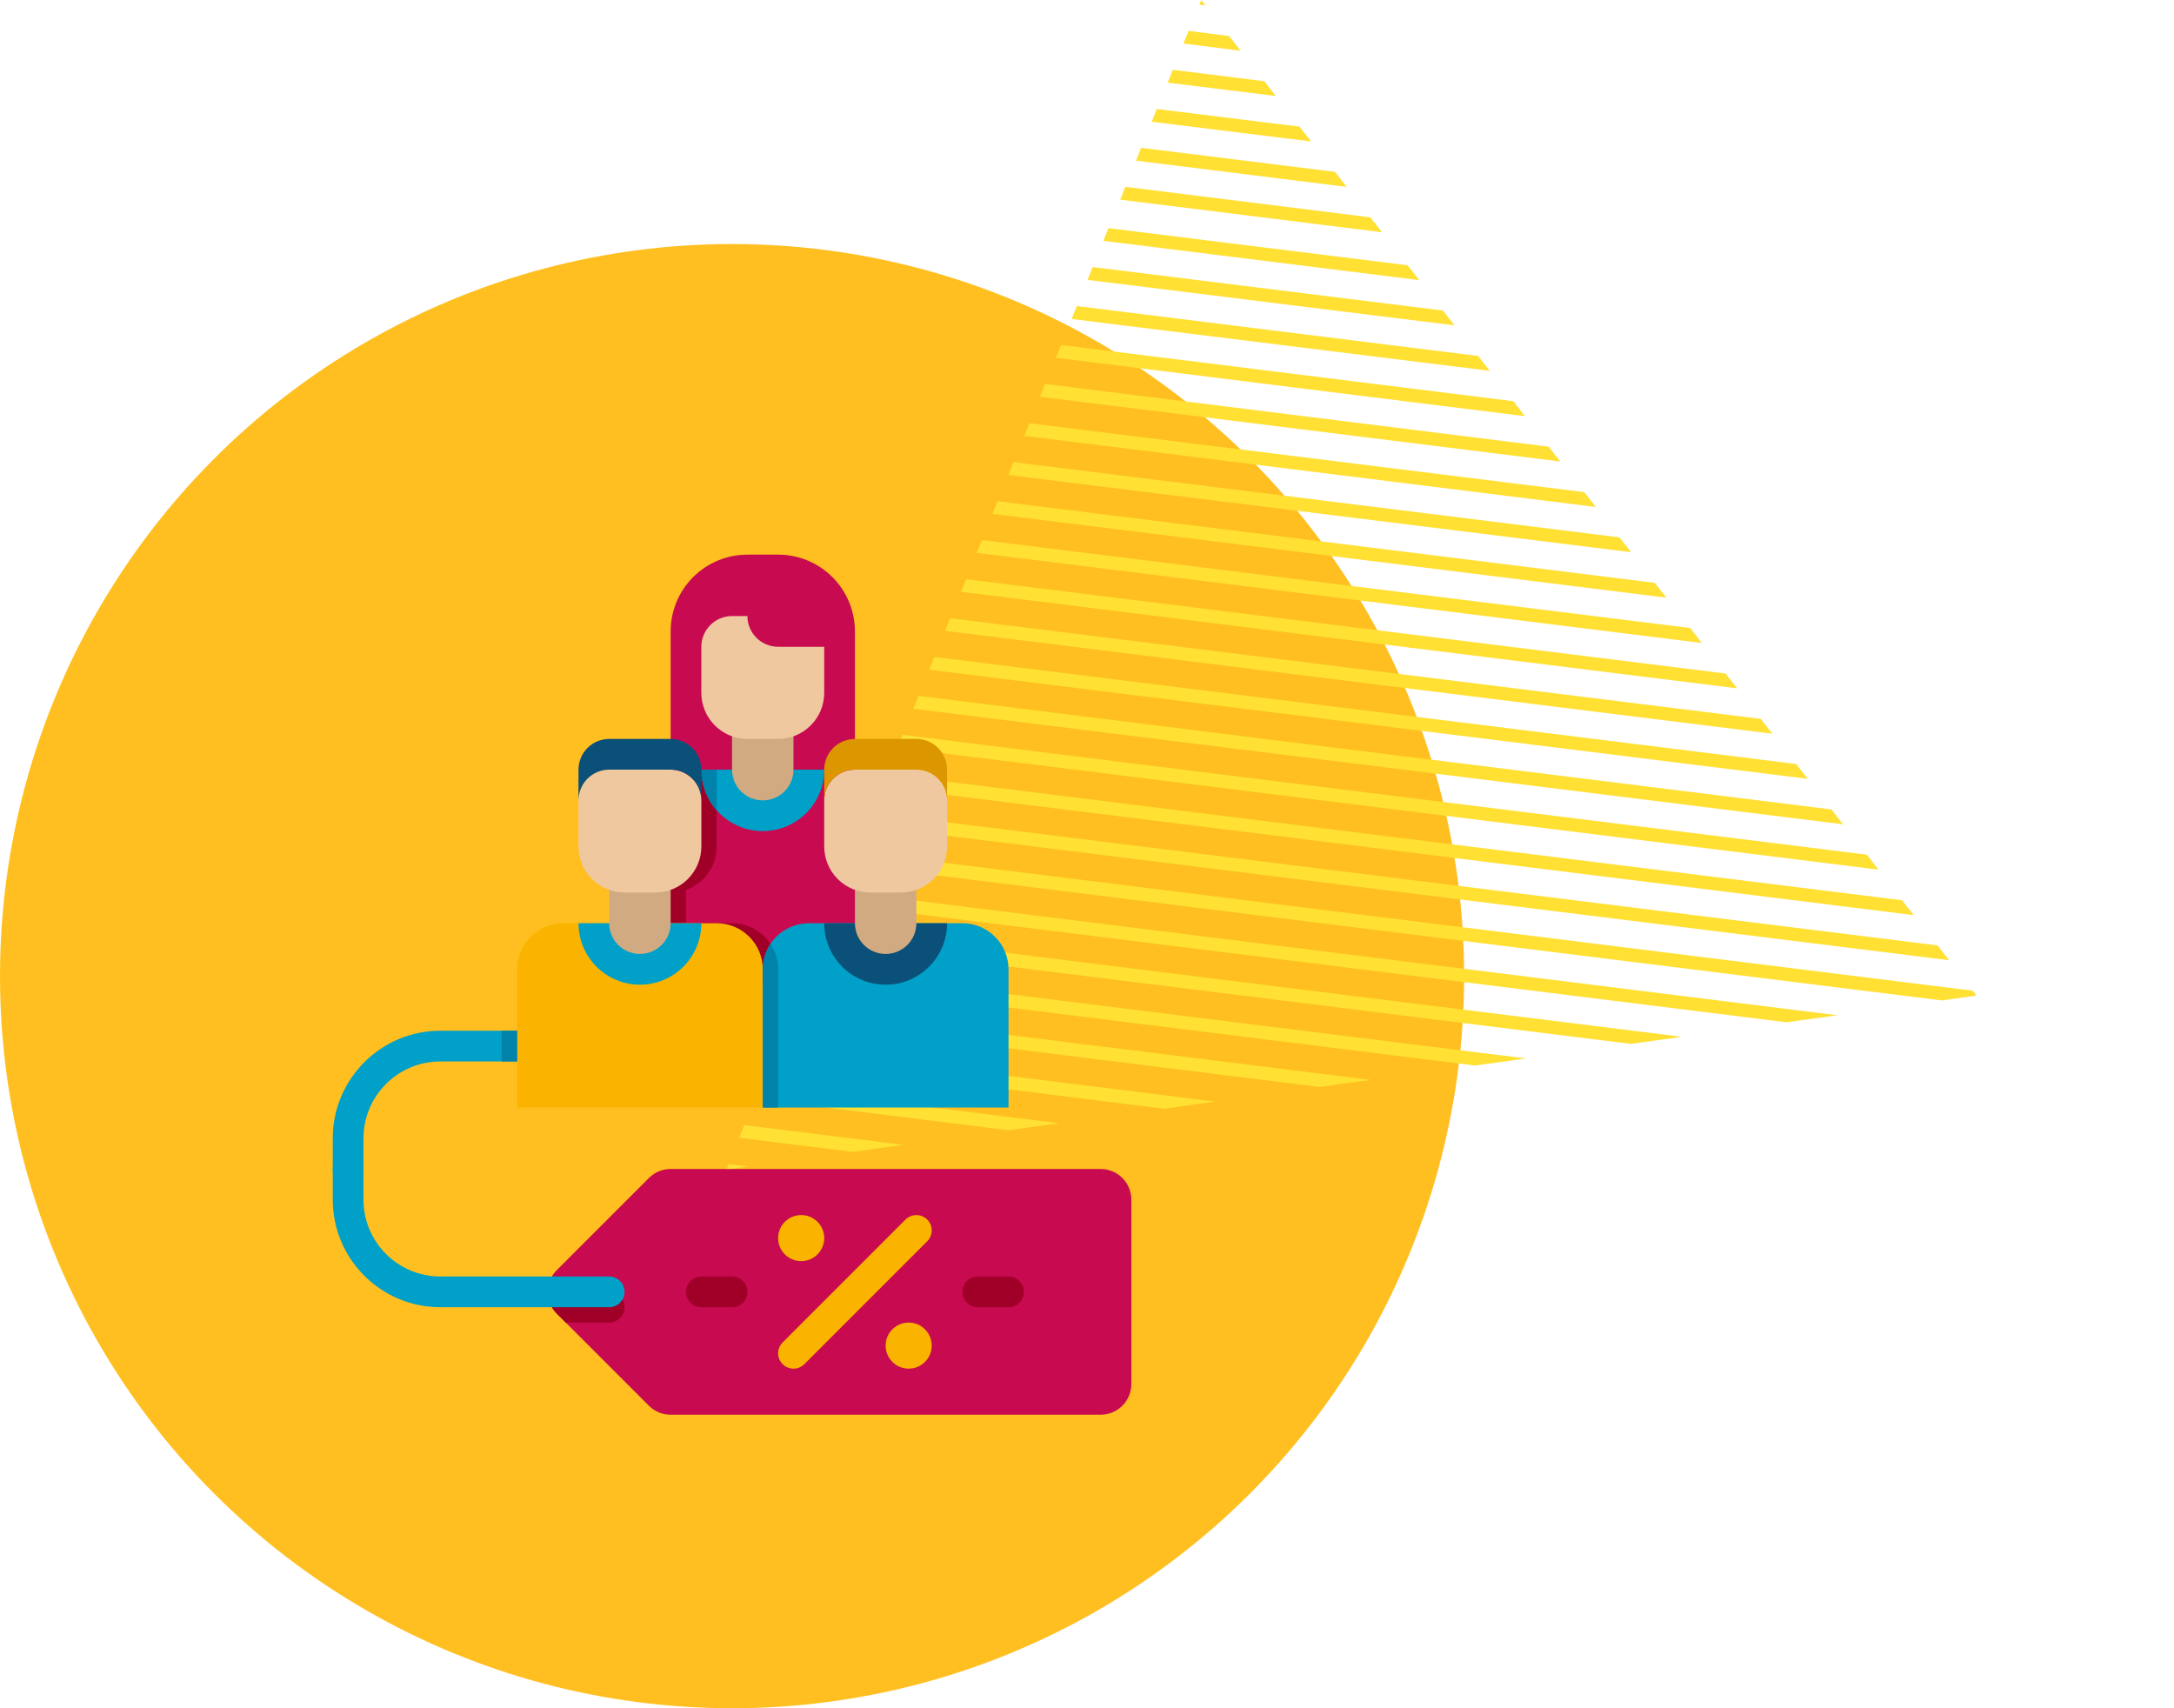 <svg width="98" height="77" viewBox="0 0 98 77" fill="none" xmlns="http://www.w3.org/2000/svg">
<circle cx="33" cy="44" r="33" fill="#FFBF20"/>
<path d="M39.031 37.216L87.861 43.282L87.337 42.614L39.267 36.639L39.031 37.216ZM38.321 38.974L87.537 45.095L89.098 44.873L88.933 44.657L38.562 38.391L38.325 38.968L38.321 38.974ZM40.46 33.7L84.675 39.199L84.157 38.525L40.696 33.123L40.465 33.694L40.46 33.7ZM39.746 35.463L86.266 41.249L85.743 40.58L39.978 34.892L39.742 35.469L39.746 35.463ZM41.176 31.947L83.08 37.156L82.557 36.487L41.406 31.365L41.17 31.942L41.176 31.947ZM42.601 28.436L79.895 33.073L79.372 32.404L42.832 27.865L42.596 28.442L42.601 28.436ZM41.885 30.189L81.489 35.106L80.966 34.438L42.121 29.612L41.885 30.189ZM35.468 46.011L59.49 48.997L60.929 48.792L61.789 48.678L35.704 45.434L35.468 46.011ZM34.748 47.769L52.468 49.978L54.771 49.653L34.984 47.192L34.748 47.769ZM34.038 49.527L45.454 50.947L47.758 50.632L34.275 48.95L34.043 49.521L34.038 49.527ZM33.319 51.286L38.436 51.923L40.734 51.603L33.55 50.714L33.319 51.286ZM36.173 44.259L66.494 48.029L68.793 47.71L36.409 43.682L36.173 44.259ZM36.893 42.5L73.512 47.054L75.811 46.734L37.129 41.923L36.893 42.5ZM37.613 40.741L80.53 46.079L82.835 45.764L37.855 40.169L37.619 40.746L37.613 40.741ZM43.452 26.358L43.321 26.677L78.309 31.028L77.786 30.359L43.552 26.106L43.448 26.364L43.452 26.358ZM32.745 52.718L33.732 52.581L32.846 52.476L32.741 52.724L32.745 52.718ZM51.205 7.241L60.706 8.425L60.181 7.746L51.441 6.664L51.21 7.236L51.205 7.241ZM51.921 5.488L59.105 6.377L58.581 5.709L52.147 4.913L51.916 5.494L51.921 5.488ZM50.496 8.999L62.301 10.469L61.772 9.796L50.732 8.422L50.496 8.999ZM55.93 2.293L55.407 1.624L53.58 1.391L53.349 1.962L55.924 2.288L55.93 2.293ZM54.064 0.209L54.333 0.239L54.149 6.69202e-05L54.069 0.203L54.064 0.209ZM49.738 10.856L63.975 12.626L63.452 11.957L49.969 10.285L49.738 10.856ZM52.635 3.725L57.514 4.328L56.996 3.663L52.871 3.148L52.635 3.725ZM44.03 24.92L76.714 28.984L76.195 28.309L44.266 24.343L44.03 24.92ZM46.169 19.646L71.938 22.852L71.415 22.183L46.401 19.075L46.165 19.652L46.169 19.646ZM45.455 21.41L73.527 24.891L73.004 24.222L45.685 20.828L45.455 21.41ZM44.74 23.163L75.118 26.94L74.595 26.272L44.971 22.591L44.735 23.168L44.74 23.163ZM48.304 14.378L67.156 16.715L66.632 16.046L48.544 13.796L48.304 14.378ZM49.018 12.615L65.564 14.665L65.041 13.997L49.254 12.038L49.024 12.62L49.018 12.615ZM47.593 16.126L68.741 18.76L68.222 18.085L47.829 15.549L47.593 16.126ZM46.873 17.884L70.336 20.803L69.813 20.135L47.109 17.307L46.873 17.884Z" fill="url(#paint0_linear_118_4250)"/>
<path d="M15.692 53.385C15.509 53.385 15.333 53.312 15.203 53.182C15.073 53.052 15 52.876 15 52.692V51.308C15 48.635 17.174 46.461 19.846 46.461H23.308C23.491 46.461 23.667 46.534 23.797 46.664C23.927 46.794 24 46.97 24 47.154C24 47.337 23.927 47.513 23.797 47.643C23.667 47.773 23.491 47.846 23.308 47.846H19.846C17.938 47.846 16.385 49.399 16.385 51.308V52.692C16.385 52.876 16.312 53.052 16.182 53.182C16.052 53.312 15.876 53.385 15.692 53.385Z" fill="#00A0C8"/>
<path d="M35.077 25H33.693C32.774 25 31.894 25.365 31.245 26.014C30.596 26.663 30.231 27.544 30.231 28.462V36.769C30.231 36.953 30.304 37.129 30.434 37.259C30.564 37.389 30.74 37.462 30.923 37.462H37.846C38.03 37.462 38.206 37.389 38.336 37.259C38.466 37.129 38.539 36.953 38.539 36.769V28.462C38.539 27.544 38.174 26.663 37.525 26.014C36.876 25.365 35.995 25 35.077 25Z" fill="#C80A50"/>
<path d="M39.923 44.385H28.846V37.462C28.846 36.727 29.138 36.023 29.657 35.504C30.177 34.984 30.881 34.692 31.615 34.692H37.154C37.888 34.692 38.593 34.984 39.112 35.504C39.631 36.023 39.923 36.727 39.923 37.462V44.385Z" fill="#C80A50"/>
<path d="M32.308 38.154V34.692H31.615C30.881 34.692 30.177 34.984 29.657 35.504C29.138 36.023 28.846 36.727 28.846 37.462V44.385H35.077V43.692C35.077 43.142 34.858 42.613 34.469 42.224C34.079 41.834 33.551 41.615 33 41.615H30.923V40.112C31.328 39.969 31.679 39.704 31.927 39.353C32.175 39.002 32.308 38.584 32.308 38.154Z" fill="#A00028"/>
<path d="M31.615 34.692C31.615 35.427 31.907 36.131 32.426 36.651C32.946 37.17 33.65 37.462 34.385 37.462C35.119 37.462 35.823 37.17 36.343 36.651C36.862 36.131 37.154 35.427 37.154 34.692H31.615Z" fill="#00A0C8"/>
<path d="M32.307 36.523V34.692H31.615C31.615 35.394 31.877 36.035 32.307 36.523Z" fill="#0082AA"/>
<path d="M34.385 36.077C34.017 36.077 33.665 35.931 33.406 35.672C33.146 35.412 33 35.06 33 34.692V32.615H35.769V34.692C35.769 35.06 35.623 35.412 35.364 35.672C35.104 35.931 34.752 36.077 34.385 36.077Z" fill="#D2AA82"/>
<path d="M35.077 33.308H33.692C33.141 33.308 32.613 33.089 32.224 32.699C31.834 32.31 31.615 31.782 31.615 31.231V29.154C31.615 28.787 31.761 28.434 32.021 28.175C32.28 27.915 32.633 27.769 33 27.769H33.692C33.692 28.137 33.838 28.489 34.098 28.748C34.357 29.008 34.71 29.154 35.077 29.154H37.154V31.231C37.154 31.782 36.935 32.31 36.545 32.699C36.156 33.089 35.628 33.308 35.077 33.308Z" fill="#F0C8A0"/>
<path d="M34.385 49.923H23.308V43.692C23.308 43.142 23.526 42.613 23.916 42.224C24.305 41.834 24.834 41.615 25.384 41.615H32.308C32.858 41.615 33.387 41.834 33.776 42.224C34.166 42.613 34.385 43.142 34.385 43.692V49.923Z" fill="#FAB400"/>
<path d="M26.077 41.615C26.077 42.35 26.369 43.054 26.888 43.574C27.408 44.093 28.112 44.385 28.846 44.385C29.581 44.385 30.285 44.093 30.805 43.574C31.324 43.054 31.616 42.35 31.616 41.615H26.077Z" fill="#00A0C8"/>
<path d="M28.846 43C28.479 43 28.127 42.854 27.867 42.595C27.607 42.335 27.461 41.983 27.461 41.615V39.539H30.231V41.615C30.231 41.983 30.085 42.335 29.825 42.595C29.565 42.854 29.213 43 28.846 43Z" fill="#D2AA82"/>
<path d="M29.539 40.231H28.154C27.603 40.231 27.075 40.012 26.686 39.623C26.296 39.233 26.077 38.705 26.077 38.154V36.077C26.077 35.71 26.223 35.358 26.483 35.098C26.742 34.838 27.095 34.692 27.462 34.692H30.231C30.598 34.692 30.95 34.838 31.21 35.098C31.47 35.358 31.616 35.71 31.616 36.077V38.154C31.616 38.705 31.397 39.233 31.007 39.623C30.618 40.012 30.09 40.231 29.539 40.231Z" fill="#F0C8A0"/>
<path d="M30.231 34.692H27.462C27.095 34.692 26.742 34.838 26.483 35.098C26.223 35.357 26.077 35.71 26.077 36.077V34.692C26.077 34.325 26.223 33.973 26.483 33.713C26.742 33.453 27.095 33.308 27.462 33.308H30.231C30.598 33.308 30.95 33.453 31.21 33.713C31.47 33.973 31.616 34.325 31.616 34.692V36.077C31.616 35.71 31.47 35.357 31.21 35.098C30.95 34.838 30.598 34.692 30.231 34.692Z" fill="#0A5078"/>
<path d="M45.462 49.923H34.385V43.692C34.385 43.141 34.604 42.613 34.993 42.224C35.383 41.834 35.911 41.615 36.462 41.615H43.385C43.936 41.615 44.464 41.834 44.853 42.224C45.243 42.613 45.462 43.141 45.462 43.692V49.923Z" fill="#00A0C8"/>
<path d="M37.154 41.615C37.154 42.35 37.446 43.054 37.965 43.573C38.484 44.093 39.189 44.385 39.923 44.385C40.657 44.385 41.362 44.093 41.881 43.573C42.401 43.054 42.692 42.35 42.692 41.615H37.154Z" fill="#0A5078"/>
<path d="M34.731 42.544C34.505 42.884 34.384 43.284 34.385 43.692V49.923H35.077V43.692C35.077 43.268 34.95 42.873 34.731 42.544Z" fill="#0082AA"/>
<path d="M39.923 43C39.556 43 39.204 42.854 38.944 42.594C38.684 42.335 38.539 41.983 38.539 41.615V39.538H41.308V41.615C41.308 41.983 41.162 42.335 40.902 42.594C40.643 42.854 40.29 43 39.923 43Z" fill="#D2AA82"/>
<path d="M40.615 40.231H39.231C38.68 40.231 38.152 40.012 37.762 39.622C37.373 39.233 37.154 38.705 37.154 38.154V36.077C37.154 35.709 37.3 35.357 37.559 35.098C37.819 34.838 38.171 34.692 38.538 34.692H41.308C41.675 34.692 42.027 34.838 42.287 35.098C42.546 35.357 42.692 35.709 42.692 36.077V38.154C42.692 38.705 42.474 39.233 42.084 39.622C41.694 40.012 41.166 40.231 40.615 40.231Z" fill="#F0C8A0"/>
<path d="M41.308 34.692H38.538C38.171 34.692 37.819 34.838 37.559 35.098C37.3 35.357 37.154 35.71 37.154 36.077V34.692C37.154 34.325 37.3 33.973 37.559 33.713C37.819 33.453 38.171 33.308 38.538 33.308H41.308C41.675 33.308 42.027 33.453 42.287 33.713C42.546 33.973 42.692 34.325 42.692 34.692V36.077C42.692 35.71 42.546 35.357 42.287 35.098C42.027 34.838 41.675 34.692 41.308 34.692Z" fill="#DC9600"/>
<path d="M30.231 52.692C29.849 52.692 29.503 52.847 29.252 53.098L25.098 57.252C24.969 57.38 24.867 57.533 24.798 57.701C24.728 57.869 24.692 58.049 24.692 58.231C24.692 58.613 24.848 58.959 25.098 59.21L29.252 63.364C29.503 63.614 29.849 63.769 30.231 63.769H49.615C49.983 63.769 50.335 63.623 50.594 63.364C50.854 63.104 51 62.752 51 62.385V54.077C51 53.71 50.854 53.358 50.594 53.098C50.335 52.838 49.983 52.692 49.615 52.692H30.231Z" fill="#C80A50"/>
<path d="M25.504 59.615H27.462C27.645 59.615 27.821 59.542 27.951 59.413C28.081 59.283 28.154 59.107 28.154 58.923C28.154 58.739 28.081 58.563 27.951 58.434C27.821 58.304 27.645 58.231 27.462 58.231H24.692C24.692 58.613 24.848 58.959 25.098 59.21L25.504 59.615Z" fill="#A00028"/>
<path d="M27.462 58.923H19.846C17.174 58.923 15 56.749 15 54.077V52.692C15 52.509 15.073 52.333 15.203 52.203C15.333 52.073 15.509 52 15.692 52C15.876 52 16.052 52.073 16.182 52.203C16.312 52.333 16.385 52.509 16.385 52.692V54.077C16.385 55.986 17.938 57.538 19.846 57.538H27.462C27.645 57.538 27.821 57.611 27.951 57.741C28.081 57.871 28.154 58.047 28.154 58.231C28.154 58.414 28.081 58.59 27.951 58.72C27.821 58.85 27.645 58.923 27.462 58.923Z" fill="#00A0C8"/>
<path d="M45.462 58.923H44.077C43.894 58.923 43.717 58.85 43.587 58.72C43.458 58.591 43.385 58.414 43.385 58.231C43.385 58.047 43.458 57.871 43.587 57.741C43.717 57.611 43.894 57.539 44.077 57.539H45.462C45.645 57.539 45.821 57.611 45.951 57.741C46.081 57.871 46.154 58.047 46.154 58.231C46.154 58.414 46.081 58.591 45.951 58.72C45.821 58.85 45.645 58.923 45.462 58.923Z" fill="#A00028"/>
<path d="M33 58.923H31.615C31.431 58.923 31.256 58.85 31.126 58.72C30.996 58.591 30.923 58.414 30.923 58.231C30.923 58.047 30.996 57.871 31.126 57.741C31.256 57.611 31.431 57.539 31.615 57.539H33C33.183 57.539 33.359 57.611 33.489 57.741C33.619 57.871 33.692 58.047 33.692 58.231C33.692 58.414 33.619 58.591 33.489 58.72C33.359 58.85 33.183 58.923 33 58.923Z" fill="#A00028"/>
<path d="M22.615 46.461H23.308V47.846H22.615V46.461Z" fill="#0082AA"/>
<path d="M36.116 56.846C36.689 56.846 37.154 56.381 37.154 55.808C37.154 55.234 36.689 54.769 36.116 54.769C35.542 54.769 35.077 55.234 35.077 55.808C35.077 56.381 35.542 56.846 36.116 56.846Z" fill="#FAB400"/>
<path d="M40.962 61.692C41.535 61.692 42 61.227 42 60.654C42 60.08 41.535 59.615 40.962 59.615C40.388 59.615 39.923 60.08 39.923 60.654C39.923 61.227 40.388 61.692 40.962 61.692Z" fill="#FAB400"/>
<path d="M35.769 61.693C35.632 61.693 35.498 61.652 35.384 61.576C35.27 61.5 35.181 61.392 35.129 61.266C35.076 61.139 35.063 61 35.09 60.865C35.117 60.731 35.183 60.607 35.28 60.511L40.818 54.972C40.948 54.843 41.124 54.77 41.308 54.77C41.491 54.77 41.667 54.843 41.797 54.972C41.927 55.102 42 55.278 42 55.462C42 55.645 41.927 55.821 41.797 55.951L36.259 61.49C36.195 61.554 36.118 61.605 36.034 61.64C35.95 61.675 35.86 61.693 35.769 61.693Z" fill="#FAB400"/>
<defs>
<linearGradient id="paint0_linear_118_4250" x1="69.543" y1="60.185" x2="34.587" y2="15.298" gradientUnits="userSpaceOnUse">
<stop stop-color="#FFE033"/>
<stop offset="1" stop-color="#FFE033"/>
</linearGradient>
</defs>
</svg>
